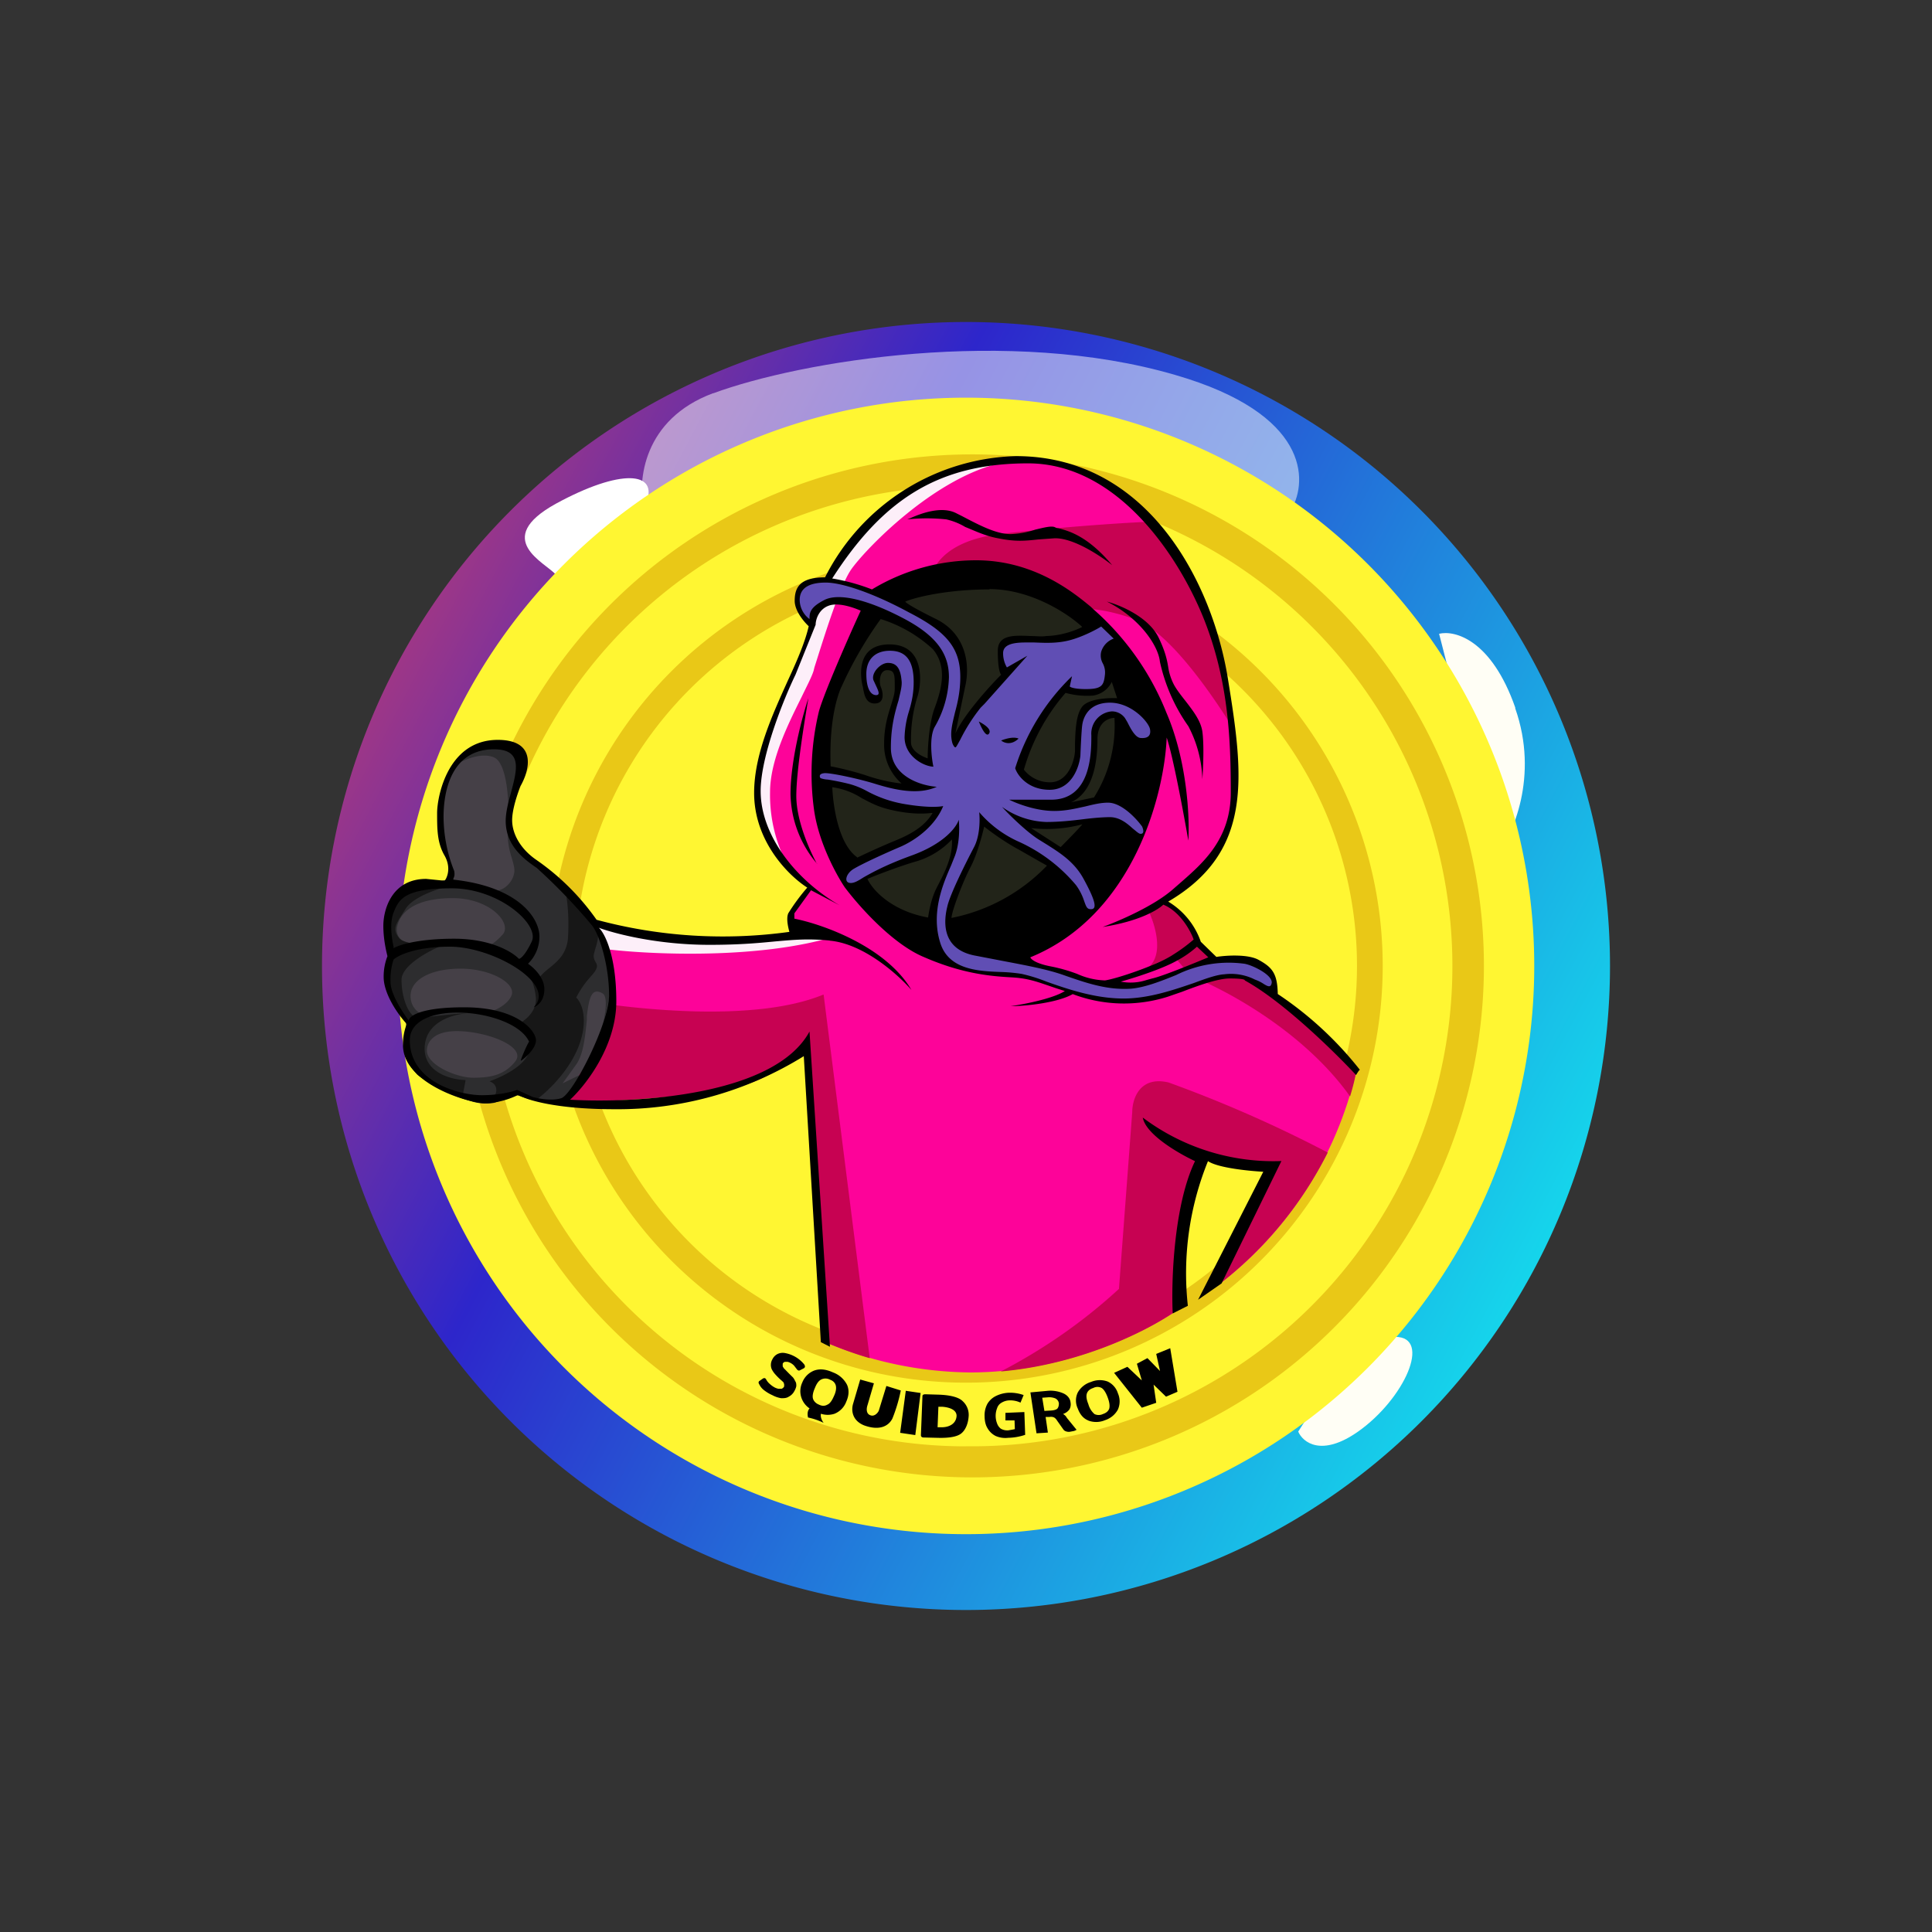 <svg xmlns="http://www.w3.org/2000/svg" width="24" height="24" fill="none" viewBox="0 0 24 24">
    <rect x="0" y="0" width="24" height="24" fill="#333333" stroke="none"/>
    <path fill="url(#SQUIDGROW__a)" d="M12 20a8 8 0 1 0 0-16 8 8 0 0 0 0 16"/>
    <path fill="#fff" fill-opacity=".5" d="M8.857 4.885c-.87.324-.937 1.091-.861 1.44h8.047c.207-.358.216-1.186-1.44-1.666-2.07-.607-4.654-.174-5.741.226z"/>
    <path fill="#FFFEF5" d="M18.823 8.79c-.296-.846-.753-.964-.946-.917l.711 2.763c.203-.26.532-.989.235-1.836zm-1.953 8.994c-.456.32-.687.132-.743 0 .245-.396.838-1.177 1.205-1.177.46 0 .113.772-.462 1.177"/>
    <path fill="#fff" d="M6.904 6.258c-.8.443-.122.734 0 .88.315-.155.983-.546 1.12-.88.17-.41-.32-.437-1.12 0"/>
    <path fill="#FFF632" d="M12 19.058A7.059 7.059 0 1 0 12 4.94a7.059 7.059 0 0 0 0 14.118"/>
    <path fill="#E9C817" fill-rule="evenodd" d="M12 18.352a6.354 6.354 0 1 0 0-12.707 6.354 6.354 0 0 0 0 12.707m0-.386a5.965 5.965 0 1 0 0-11.929 5.965 5.965 0 0 0 0 11.93" clip-rule="evenodd"/>
    <path fill="#E9C817" fill-rule="evenodd" d="M12 17.176a5.176 5.176 0 1 0 0-10.353 5.176 5.176 0 0 0 0 10.353m0-.32a4.857 4.857 0 1 0 0-9.714 4.857 4.857 0 0 0 0 9.714" clip-rule="evenodd"/>
    <path fill="#FD0399" d="M8.518 11.67a4.4 4.4 0 0 1-1.087-.22l-.217.22-.226 2.024c.386-.005 1.309-.047 1.93-.146.42-.05.808-.246 1.096-.555l.24 3.68a4.7 4.7 0 0 0 1.798.376c1.223 0 2.25-.536 2.612-.804l.094-1.262a5 5 0 0 1 .131-.635l.226.08c.104.038.485.066.66.075l-.128.391c-.16.315-.49.974-.532 1.082a4.64 4.64 0 0 0 1.732-2.668l-.861-.819-.894-.574-.212-.197a2 2 0 0 0-.193-.358c-.061-.07-.188-.15-.245-.188.18-.142.565-.466.706-.64.137-.174.17-.551.17-.72.004-.207.019-.66 0-.796-.029-.174-.146-.903-.264-1.171-.113-.264-.381-.909-.49-1.06a5.6 5.6 0 0 0-.78-.752c-.113-.057-.49-.301-1.064-.33a2.6 2.6 0 0 0-1.459.424 3.7 3.7 0 0 0-.917.908l-.283.81-.47 1.176c-.043.108-.142.39-.189.621-.065.283.085.593.189.852.084.207.343.433.466.522l-.033.057c-.048.056-.16.197-.189.32-.033.117.038.188.08.202-.282.033-.964.094-1.393.075z"/>
    <path fill="#C70252" d="M14.283 6.481c-.457.02-1.196.076-1.845.151-.82.094-.937.546-.894.758 1.087-.42 1.694.146 1.6.197-.014.005-.01 0 0 0 .065-.018.428-.094.969.113.386.15.87.81 1.205 1.346v-.028a7 7 0 0 0-.264-1.172l-.07-.165c-.132-.305-.33-.771-.424-.894a4 4 0 0 0-.277-.306m.16 4.697-.189.108c.09.179.212.56.014.73q.15-.084.316-.137l.207.245c.437.17 1.407.691 1.98 1.496q.056-.184.076-.31l-.861-.82-.894-.573-.212-.198a2 2 0 0 0-.193-.358 1.1 1.1 0 0 0-.245-.183m2.051 3.139a16 16 0 0 0-1.976-.87c-.363-.086-.452.21-.452.37l-.165 2.194c-.441.406-.935.75-1.468 1.026 1.054-.094 1.906-.55 2.23-.79l.095-1.262c.019-.188.094-.504.131-.635l.226.08c.104.037.485.066.66.075l-.128.39q-.274.538-.532 1.083a4.8 4.8 0 0 0 1.38-1.661m-5.69 2.555-.573-4.518c-.82.34-2.26.203-3.102.057l-.14 1.284c.385-.004 1.308-.046 1.929-.145.42-.05.808-.247 1.096-.556l.24 3.68c.113.047.306.127.55.198"/>
    <path fill="#222419" d="M10.833 11.262c-.433-.315-.612-1.044-.65-1.369 0-.87.386-2.047.504-2.212.113-.174.47-.324.781-.442.311-.122.39-.047.932-.047.537 0 .941.372 1.384.781l.009.01c.358.329.447.912.447 1.167-.07.352-.31 1.242-.73 1.943-.526.87-2.136.565-2.677.17"/>
    <path fill="#454047" d="M7.074 13.52h-.471l-.141-.033a1 1 0 0 1-.235.16c-.123.056-.269.023-.5-.057-.187-.06-.376-.259-.442-.353a17 17 0 0 0-.357-1.04 2.1 2.1 0 0 1-.08-.592c.014-.283.113-.523.193-.551l.527-.132.023-.127a4 4 0 0 1-.14-.598c-.03-.216.065-.47.117-.602.014-.042.117-.259.447-.31.263-.048.334.188.339.31 0 .141-.014.457-.043.602-.028.142.066.33.113.41l.932 1.167.259.739c-.052.16-.16.49-.174.508z"/>
    <path fill="#2D2D2F" fill-rule="evenodd" d="M6.1 11.054a4 4 0 0 0-.537-.108v.033c-.142.004-.447.032-.584.094-.122.056-.141.188-.155.31-.01.047-.014.094-.028.137a.4.4 0 0 0 .009.216c.01.066.028.132.019.207-.02.132.004.32.014.39v.024c0 .01.118.17.17.25.018.023.046.094.037.197-.014.127.01.217.085.433.075.198.597.353.753.396l.033.01c.084.027.362-.03.484-.057l.104.023c.094.028.315.085.433.094.094.01.188-.132.259-.244a.6.6 0 0 1 .094-.132c.066-.047-.174.066-.302.132l.16-.222c.095-.122.118-.33.142-.565v-.046c.028-.25.066-.358.193-.287.084.042.028.329-.038.564.08-.282.174-.673.15-.852a2.1 2.1 0 0 0-.494-.917c-.15-.15-.47-.428-.611-.55l-.142-.255v-.33a5 5 0 0 0 .128-.564c.028-.198-.17-.202-.448-.198a.44.44 0 0 0-.385.273c.094-.06.329-.17.489-.103.198.075.198.739.174.922a1 1 0 0 0 .047.315c.024.08.047.156.033.207-.019.113-.15.25-.282.203zm-.96.7c-.08-.013-.232-.084-.208-.234.033-.184.216-.363.692-.363.47 0 .748.32.616.457-.103.113-.174.14-.197.14a2 2 0 0 0-.904 0m-.039.617c0 .16.123.231.184.245.019-.014.103-.042.259-.052.212-.047.433-.01.517.014.071-.018.236-.084.292-.207.07-.15-.25-.338-.63-.338-.377 0-.622.14-.622.338m.203.678c0-.019 0-.24.372-.24.362 0 .865.188.729.372-.137.179-.32.207-.527.207-.202 0-.574-.155-.574-.339" clip-rule="evenodd"/>
    <path fill="#171717" d="M5.788 12.59c-.018 0-.498.037-.513.423-.009.315.335.4.509.404l-.038.203c.056.037.188.094.301.06.137-.041.165-.201.033-.248.141-.048.438-.184.494-.368.057-.183-.099-.287-.188-.32.104-.037.301-.169.268-.376a.8.8 0 0 0-.099-.296l.127.145c-.014-.014-.009-.056.08-.14.118-.104.264-.184.292-.405a2.5 2.5 0 0 0-.023-.575c.084.085.282.273.348.377.094.136.033.235 0 .372-.028.131.122.108-.038.282a1.2 1.2 0 0 0-.183.264c.06.056.155.249.042.574-.141.4-.518.687-.546.7-.028.015-.221-.065-.235-.06l-.282.094a.6.6 0 0 1-.283-.02 2.1 2.1 0 0 1-.668-.328c-.075-.085-.165-.198-.165-.306 0-.09.07-.26.104-.335-.024 0-.075 0-.104-.037-.033-.047-.216-.31-.22-.452 0-.113.037-.263.06-.32a.6.6 0 0 1-.066-.301c.015-.146.08-.41.113-.438.203-.13.444-.186.683-.16-.141.033-.457.137-.55.283-.119.188-.175.25-.086.362.066.094.405.094.565.085-.179.07-.536.258-.532.442 0 .226.094.461.198.466.108 0 .461-.052.598-.052z"/>
    <path fill="#FDEFF9" d="M9.783 10.747a1.85 1.85 0 0 1-.217-.908c0-.396.226-.847.39-1.177.067-.14.128-.254.151-.33l.01-.041c.094-.292.301-.984.452-1.21.16-.235 1.02-1.143 1.872-1.332h-.037a1.8 1.8 0 0 0-1.214.414c-.438.386-.8.857-.923 1.045l-.202.63-.221.57-.282.598-.17.593v.362l.174.461zm-2.245 1.045c.55.066 1.892.127 2.833-.16h-.63l-1.271.047-1.064-.165z"/>
    <path fill="#000" fill-rule="evenodd" d="M10.305 11.685c.424.037.852.423 1.017.612-.316-.537-1.101-.815-1.454-.885v-.066l.207-.287.357.188c-.555-.32-.983-.875-.983-1.421 0-.433.287-1.144.433-1.445l.25-.62c0-.062.037-.19.16-.236.121-.047.314.023.4.061-.147.32-.453 1.016-.518 1.247a3.3 3.3 0 0 0-.062 1.224c.057.414.283.818.381.964.165.221.589.706.989.87.49.213.847.236 1.082.25.188.01.297.047.438.095l.108.037.118.038c-.146.094-.504.164-.673.188.183 0 .583-.042.771-.15.379.144.795.155 1.182.032l.174-.06c.188-.072.442-.166.593-.166.164 0 .193.015.188.024.48.263 1.12.894 1.383 1.176.01-.018.038-.065.047-.065a4.4 4.4 0 0 0-1.02-.942c-.005-.254-.067-.33-.236-.423-.132-.075-.405-.057-.527-.038l-.193-.188a.94.94 0 0 0-.405-.499c1.059-.621.937-1.558.744-2.753-.188-1.195-.988-2.781-2.635-2.781a2.74 2.74 0 0 0-2.372 1.506c-.32 0-.377.132-.377.292 0 .127.118.263.174.315-.042.188-.14.419-.258.673-.193.428-.42.922-.42 1.398 0 .611.438 1.035.66 1.176a2.5 2.5 0 0 0-.236.32c-.028.066 0 .179.014.23-.8.111-1.615.06-2.395-.15a3 3 0 0 0-.748-.744c-.198-.136-.301-.324-.301-.494 0-.136.07-.338.103-.423.113-.193.212-.574-.282-.574-.621 0-.753.706-.753.908s0 .372.094.532c.09.164.019.287 0 .31l-.23-.023c-.424 0-.532.376-.532.583 0 .17.037.32.051.377a.7.7 0 0 0-.047.259c0 .216.189.48.287.583a.7.7 0 0 0-.047.264c0 .47.8.72 1.022.72.174 0 .348-.07.409-.104.094.061.466.179 1.19.179.833.009 1.65-.22 2.358-.659l.212 3.553.113.057-.254-3.916c-.433.8-2.165.894-2.974.847.188-.174.574-.659.574-1.223 0-.56-.141-.843-.217-.913.189.07.72.212 1.374.212.386 0 .626-.024.824-.043.221-.019.395-.037.673-.01zm-4.663-.866c.01.052 0 .075-.01.094v.014c.82.09 1.069.485 1.069.706a.47.47 0 0 1-.142.339c.07.047.203.17.203.315 0 .155-.09.203-.118.221l-.014.005c.292-.292-.508-.753-1.04-.753-.424 0-.645.108-.701.16a.8.8 0 0 0-.038.278c0 .15.15.376.226.48.005-.057.15-.165.687-.165.673 0 .894.297.894.41 0 .117-.174.249-.188.254-.01 0 .085-.221.103-.236-.188-.414-1.482-.54-1.482-.019 0 .523.621.683.894.683.217 0 .381-.043.438-.066l.188.085c.07.023.245.056.362.018.142-.047.593-.922.593-1.28 0-.357-.113-.734-.207-.86a7 7 0 0 0-.691-.72c-.137-.095-.386-.264-.386-.584 0-.108.033-.235.066-.353.075-.283.145-.537-.212-.537-.518 0-.626.5-.626.838.001.23.046.459.132.673m-.753.941c-.014-.061-.057-.282 0-.423.066-.17.141-.302.724-.302.584 0 1.092.447.993.66-.08.169-.14.216-.16.216-.08-.085-.348-.25-.804-.25s-.692.08-.753.118zm5.943-4.438a2.5 2.5 0 0 0-.494-.136c.626-.974 1.313-1.43 2.433-1.43s1.882 1.171 2.188 1.943c.306.776.33 1.506.33 2.146 0 .579-.344.875-.63 1.125l-.086.075c-.24.212-.682.4-.875.47.457-.07.692-.216.753-.277.207.084.339.324.377.433a2 2 0 0 1-.255.188c-.188.127-.705.301-.847.32a.9.9 0 0 1-.343-.08 2 2 0 0 0-.33-.094c-.197-.038-.249-.094-.254-.113 1.29-.527 1.666-2.038 1.694-2.73.08.236.212.951.269 1.28.018-.282-.014-.992-.273-1.59a3.36 3.36 0 0 0-.908-1.285l-.029-.028c-.211-.174-.7-.579-1.426-.579-.456 0-.904.126-1.294.362m1.46 0c-.518 0-.914.095-1.046.151 0 .01.076.066.382.217.38.188.423.578.362.837l-.122.584c.108-.236.423-.584.569-.73-.014-.01-.042-.08-.042-.296 0-.203.202-.193.409-.184.066 0 .132.01.193 0 .202-.004.386-.08.447-.113-.165-.155-.63-.47-1.153-.47zm-1.84 1.21c-.142.33-.142.795-.133.988.085.014.287.061.457.118.174.06.357.09.423.094a.64.64 0 0 1-.216-.499c0-.202.047-.348.085-.47.023-.076.047-.142.047-.208v-.028c0-.141 0-.202-.094-.202-.095 0-.104.146-.08.207.028.061.056.207-.076.207-.108 0-.127-.108-.14-.17l-.006-.037c-.014-.042-.127-.527.33-.527.466 0 .395.527.343.663a1.8 1.8 0 0 0-.075.565c.01.104.141.165.207.188 0-.14.019-.456.09-.635.084-.23.155-.504-.024-.72a1.7 1.7 0 0 0-.65-.376 4.8 4.8 0 0 0-.489.847zm.197 2.118c-.236-.165-.301-.65-.31-.871a.9.9 0 0 1 .366.136c.094.048.188.104.348.142.292.07.471.047.518.042h.014c-.099.17-.277.268-.475.348a9 9 0 0 0-.461.207zm.127.268c.056.127.287.395.753.48.01-.066.037-.236.108-.372l.005-.01c.09-.174.197-.376.183-.588a1 1 0 0 1-.428.268c-.202.057-.499.17-.621.222m2.23-.165a2.25 2.25 0 0 1-1.186.65c0-.076.137-.443.236-.631.08-.15.146-.4.17-.504.075.061.263.198.432.287l.264.151zm-.197-.466.367.236c.094-.095.277-.283.268-.283a1.7 1.7 0 0 1-.635.047m.781-.381-.287.061c.287-.127.33-.527.33-.786 0-.211.14-.263.211-.263a1.67 1.67 0 0 1-.254.988m-.87-.344a.41.41 0 0 0 .324.156c.217 0 .301-.25.31-.386v-.094c.005-.15.01-.367.095-.466.084-.094.32-.104.428-.099l-.066-.202a.31.31 0 0 1-.235.17 1 1 0 0 1-.339-.034 2.5 2.5 0 0 0-.518.955m1.9 2.372c-.183.104-.54.217-.696.26a.63.63 0 0 0 .32-.02l.07-.019c.128-.028.518-.188.697-.263l-.141-.132q-.114.102-.25.174m-.423 1.949a2.7 2.7 0 0 0 1.722.54l-.743 1.52-.292.203.81-1.59c-.18-.01-.565-.048-.687-.132a3.7 3.7 0 0 0-.25 1.797l-.188.095c-.02-.405.014-1.346.277-1.892-.202-.094-.611-.33-.649-.541M10.15 10.73a1.37 1.37 0 0 1-.33-.866c0-.414.146-.965.222-1.19-.047.277-.15.903-.15 1.213 0 .315.173.692.258.847zm1.732-4.353c-.189-.1-.457.009-.565.056l-.047.019a2.3 2.3 0 0 1 .485 0 .8.8 0 0 1 .235.094c.118.047.25.113.41.141.211.043.329.033.498.014l.198-.014c.235-.01.579.221.72.334-.31-.371-.55-.428-.673-.46-.019 0-.033-.01-.047-.015-.047-.014-.137.01-.235.033a1.1 1.1 0 0 1-.306.056c-.184 0-.4-.117-.607-.225zm1.868 1.096c.16.042.513.188.64.442.085.175.108.283.122.372a.7.7 0 0 0 .075.226c.038.066.09.132.142.198.094.122.188.244.207.376.023.165.01.461 0 .593a1.5 1.5 0 0 0-.174-.659c-.17-.24-.29-.512-.353-.8-.02-.202-.254-.546-.659-.748" clip-rule="evenodd"/>
    <path fill="#604EB4" fill-rule="evenodd" d="M10.056 7.69a.3.3 0 0 1-.122-.236c0-.156.127-.217.324-.217.198 0 .584.127 1.036.372.456.235.635.433.635.8 0 .179-.033.32-.066.442-.033.142-.066.255-.033.377.005.019.024.056.038.056.01 0 .028-.037.06-.094a2.2 2.2 0 0 1 .255-.4l.047-.047.532-.597-.254.145a.35.35 0 0 1-.047-.178c0-.113.14-.132.282-.132h.104c.131.005.282.014.442-.028s.33-.132.39-.17l.156.15a.25.25 0 0 0-.156.165.2.2 0 0 0 .02.142.24.24 0 0 1 .027.14c-.014.133-.037.18-.235.18-.15 0-.197-.024-.202-.033l.028-.127a2.7 2.7 0 0 0-.706 1.143c.028.09.16.268.428.268.273 0 .367-.282.382-.423.004-.104.014-.32.023-.381.01-.076.066-.278.344-.278.273 0 .484.245.498.33.015.084-.032.117-.122.108-.066-.01-.122-.123-.16-.198l-.028-.047a.2.2 0 0 0-.165-.085.277.277 0 0 0-.254.297c0 .216 0 .814-.518.8h-.503c.094.047.33.14.56.14.15 0 .273-.032.386-.056.094-.023.188-.047.282-.047.17 0 .353.198.424.297.014.033.033.094-.024.09-.023-.005-.052-.034-.094-.067-.066-.06-.16-.14-.282-.14-.085 0-.193.009-.311.023-.15.019-.315.037-.48.037a1 1 0 0 1-.55-.188c.084.094.296.301.447.4l.113.07c.164.104.343.217.456.429.141.259.174.377.085.372-.047 0-.057-.038-.08-.1a.7.7 0 0 0-.1-.197 2 2 0 0 0-.71-.54 1.4 1.4 0 0 1-.494-.368c.01.09.01.297-.066.438-.094.179-.296.579-.33.734-.037.15-.093.518.33.607l.39.075c.274.052.519.099.711.165.283.099.546.193.848.174.174-.014.376-.094.564-.17.262-.13.557-.179.847-.14.094.014.348.136.34.235-.01.066-.048.047-.095.019a.5.5 0 0 0-.113-.057.66.66 0 0 0-.381-.066c-.094.005-.226.052-.377.108-.25.085-.56.193-.875.193-.353 0-.696-.117-.96-.211a2 2 0 0 0-.306-.095 2 2 0 0 0-.24-.023c-.292-.01-.668-.024-.772-.367-.117-.377.038-.734.137-.96l.047-.118c.061-.165.056-.367.047-.447-.024.085-.174.297-.593.447-.31.113-.48.207-.588.268-.075.048-.118.071-.16.071-.094 0-.061-.122.042-.179.094-.056.339-.17.546-.259l.042-.018c.207-.095.424-.269.518-.5-.042.01-.188.024-.47-.023a1.5 1.5 0 0 1-.48-.164 1 1 0 0 0-.208-.085 3 3 0 0 0-.277-.057.3.3 0 0 1-.09-.018c-.009-.015-.028-.057.057-.062.09 0 .423.07.635.137.217.066.518.141.753.033-.193-.014-.574-.127-.57-.49 0-.258.052-.442.095-.583.023-.104.047-.184.037-.25-.014-.16-.07-.216-.169-.216-.094 0-.212.127-.179.216l.033.071c.028.061.052.113 0 .113-.07 0-.122-.085-.122-.264 0-.178.108-.287.292-.287.178 0 .296.094.296.39 0 .16-.033.279-.066.387a1.2 1.2 0 0 0-.047.296c0 .236.235.363.358.367-.024-.113-.052-.362.014-.49a1.3 1.3 0 0 0 .179-.62c0-.254-.109-.49-.551-.725s-.814-.33-.998-.235c-.183.094-.183.164-.183.235m2.103 1.274c.057.029.165.094.127.15-.037.053-.098-.08-.127-.15m.292.23c.038-.013.137-.046.202-.018-.094.09-.183.052-.216.024z" clip-rule="evenodd"/>
    <path fill="#000" d="m14.184 17.487-.344-.433.165-.075.179.169-.061-.207.131-.07.156.16-.047-.212.174-.071.09.541-.142.061-.155-.15.033.226zm-4.753-.33q-.015.016 0 .038a.2.2 0 0 0 .061.075.5.5 0 0 0 .104.062q.05.027.108.037c.033 0 .066 0 .094-.019a.16.16 0 0 0 .07-.07.2.2 0 0 0 .024-.061c0-.024 0-.043-.014-.062a.2.2 0 0 0-.028-.047q-.045-.043-.09-.09l-.023-.023-.014-.023v-.033a.04.04 0 0 1 .028-.024h.033q.046.012.08.047l.033.043q.021.028.042.014l.047-.024c.014-.009.019-.023.005-.047a.4.4 0 0 0-.235-.141.15.15 0 0 0-.095.01.14.14 0 0 0-.065.065.14.14 0 0 0-.01.123q.014.028.033.052.043.051.094.094l.02.019.008.023v.028a.06.06 0 0 1-.032.029H9.67a.2.2 0 0 1-.042-.014.3.3 0 0 1-.062-.043.2.2 0 0 1-.047-.056q-.014-.03-.042-.014zm.536.015a.26.26 0 0 1 .146-.146c.066-.024.141-.02.236.023a.32.32 0 0 1 .174.155q.04.094-.01.207a.26.26 0 0 1-.146.151.27.27 0 0 1-.169 0c-.01.047.019.094.033.113a.8.8 0 0 0-.193-.066c-.014-.056 0-.094.019-.113a.26.26 0 0 1-.115-.22q.002-.055.025-.104m.156.07q-.037.084-.024.132c.01.033.038.061.075.075q.056.028.104 0 .043-.017.08-.103c.028-.057.033-.104.024-.137q-.015-.05-.071-.07a.12.12 0 0 0-.104-.005c-.033.014-.06.047-.084.108m3.397.405a.28.28 0 0 0 .207-.005.28.28 0 0 0 .16-.132.25.25 0 0 0 0-.202.24.24 0 0 0-.127-.146.28.28 0 0 0-.207.005.28.28 0 0 0-.165.132.23.23 0 0 0 0 .197q.042.115.132.15m.26-.15q-.016.049-.08.07a.12.12 0 0 1-.104 0 .25.25 0 0 1-.076-.123q-.034-.083-.019-.131.016-.05.08-.07a.11.11 0 0 1 .104 0q.041.026.075.117.032.085.02.136m-1.055.046-.235.01v.094h.113l.004.108-.023.005-.057.01a.16.16 0 0 1-.094-.02.14.14 0 0 1-.047-.066.26.26 0 0 1 0-.188.12.12 0 0 1 .057-.07.2.2 0 0 1 .094-.028.3.3 0 0 1 .14.028l.039-.094a.5.5 0 0 0-.18-.029.4.4 0 0 0-.169.043.25.25 0 0 0-.103.098.3.3 0 0 0-.033.151q.001.093.037.15a.24.24 0 0 0 .1.095.3.3 0 0 0 .155.023.7.7 0 0 0 .212-.037zm.645.222a.1.1 0 0 1-.033.014l-.047.009a.1.1 0 0 1-.047-.005.06.06 0 0 1-.033-.023l-.08-.113a.1.1 0 0 0-.038-.038.1.1 0 0 0-.056-.005h-.047l.028.194-.141.009-.076-.508.217-.02a.4.4 0 0 1 .197.034c.047.023.08.061.085.113a.13.13 0 0 1-.014.084.16.16 0 0 1-.08.057c.019.01.038.028.047.047l.122.15zm-.33-.24q.069-.002.094-.024.02-.022.02-.066a.08.08 0 0 0-.043-.061.2.2 0 0 0-.094-.014l-.07.005.027.164zm-1.6.305c0 .02.014.029.033.029l.17.004q.225.007.3-.056c.057-.047.085-.132.09-.212a.23.23 0 0 0-.075-.188c-.047-.047-.15-.075-.297-.08l-.169-.005q-.034.002-.033.024zm.26-.098h-.053l.01-.255h.047c.07.005.179.029.179.113-.005.1-.094.142-.184.142m-1.107-.273.094-.32.17.047-.08.273c-.014.042-.019.113.047.127.047.01.085-.038.094-.061l.094-.306.179.056a2 2 0 0 1-.104.348c-.047.094-.16.156-.353.085-.15-.061-.155-.188-.14-.25m.847-.151-.188-.028-.07.522.188.028.066-.522z"/>
    <defs>
        <linearGradient id="SQUIDGROW__a" x1="19.289" x2="4" y1="16.621" y2="8.565" gradientUnits="userSpaceOnUse">
            <stop stop-color="#14DEED"/>
            <stop offset=".7" stop-color="#2D26CB"/>
            <stop offset="1" stop-color="#AE397D"/>
        </linearGradient>
    </defs>
</svg>
